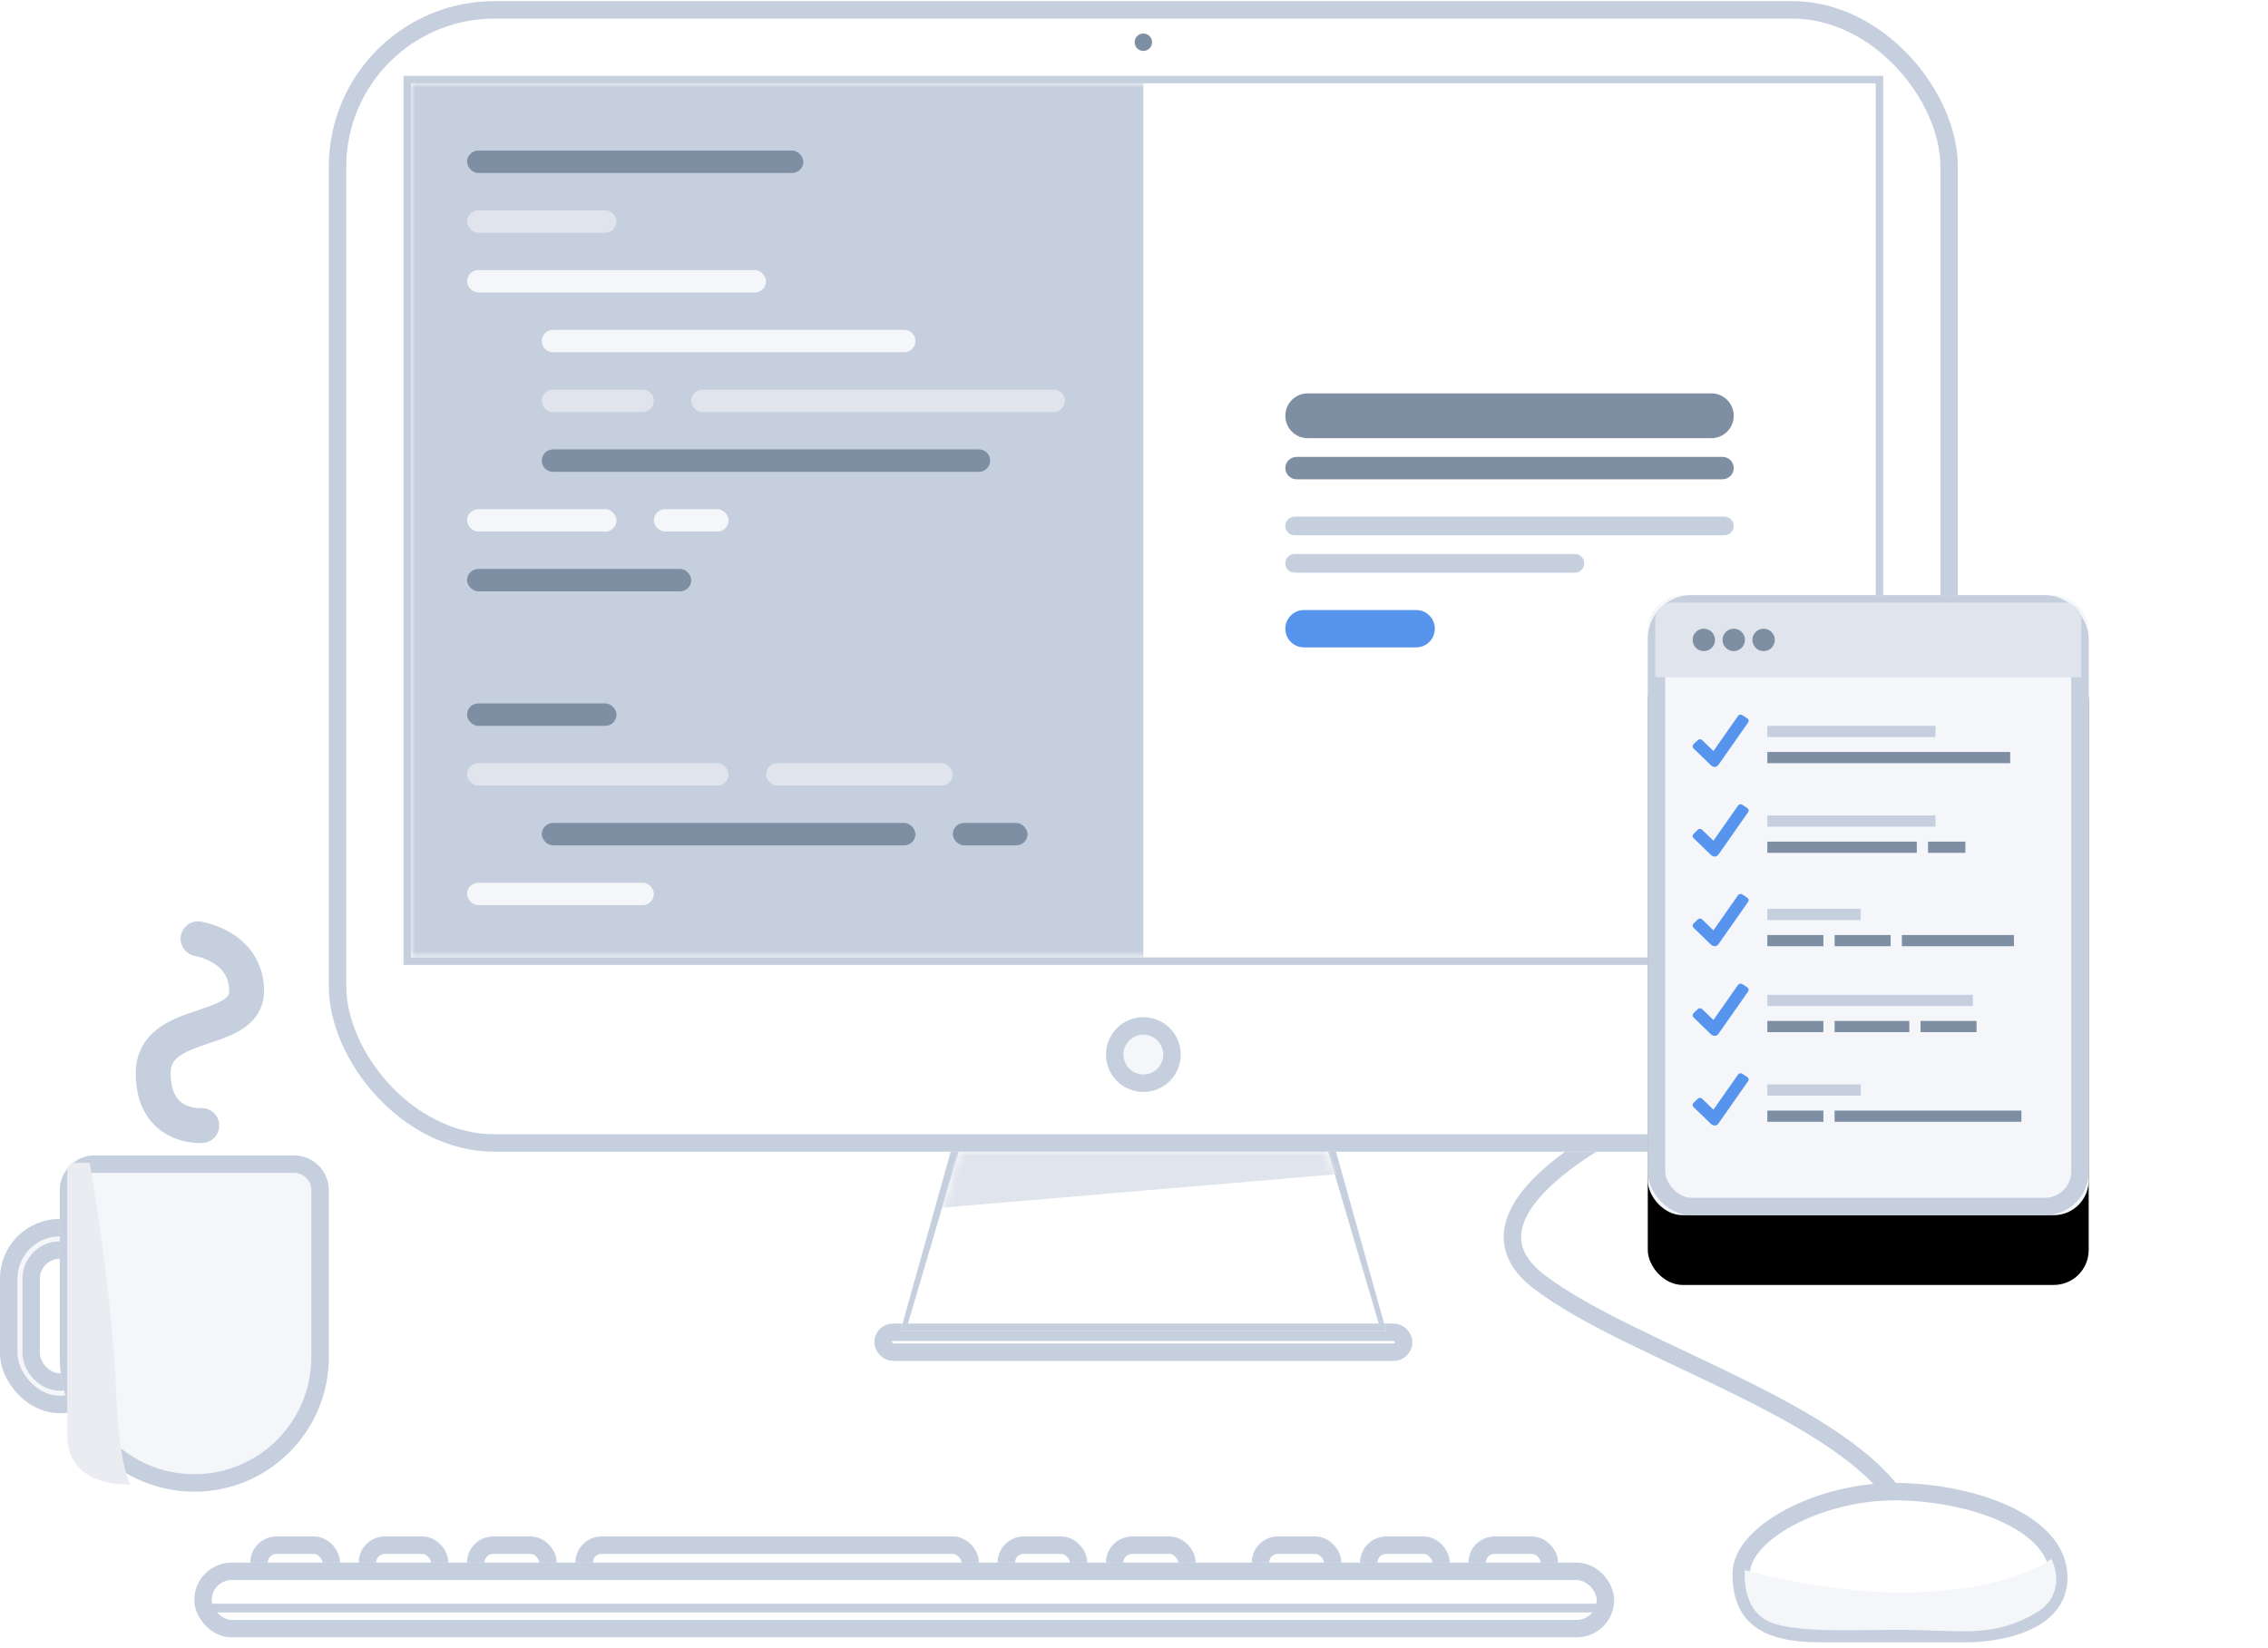 <?xml version="1.0" encoding="UTF-8"?>
<svg width="260px" height="189px" viewBox="0 0 260 189" version="1.1" xmlns="http://www.w3.org/2000/svg" xmlns:xlink="http://www.w3.org/1999/xlink">
    <!-- Generator: Sketch 45.1 (43504) - http://www.bohemiancoding.com/sketch -->
    <title>icon_iMac</title>
    <desc>Created with Sketch.</desc>
    <defs>
        <rect id="path-1" x="0" y="20.56" width="61.681" height="4.283" rx="2.142"></rect>
        <polygon id="path-2" points="8.995 0 52.686 0 58.683 21.417 2.998 21.417"></polygon>
        <polygon id="path-3" points="5.812 0 48.159 0 53.971 19.704 0 19.704"></polygon>
        <rect id="path-5" x="0" y="0" width="10.28" height="5.997" rx="2.998"></rect>
        <rect id="path-6" x="12.422" y="0" width="10.28" height="5.997" rx="2.998"></rect>
        <rect id="path-7" x="24.844" y="0" width="10.28" height="5.997" rx="2.998"></rect>
        <rect id="path-8" x="85.668" y="0" width="10.28" height="5.997" rx="2.998"></rect>
        <rect id="path-9" x="98.09" y="0" width="10.28" height="5.997" rx="2.998"></rect>
        <rect id="path-10" x="139.64" y="0" width="10.28" height="5.997" rx="2.998"></rect>
        <rect id="path-11" x="127.218" y="0" width="10.28" height="5.997" rx="2.998"></rect>
        <rect id="path-12" x="114.796" y="0" width="10.28" height="5.997" rx="2.998"></rect>
        <rect id="path-13" x="37.266" y="0" width="46.261" height="5.997" rx="2.998"></rect>
        <rect id="path-14" x="0" y="0" width="162.77" height="8.567" rx="4.283"></rect>
        <rect id="path-15" x="0" y="0" width="13.707" height="22.274" rx="6.853"></rect>
        <rect id="path-16" x="2.57" y="2.57" width="8.567" height="17.134" rx="4.283"></rect>
        <path d="M6.853,28.842 C6.853,26.634 8.645,24.844 10.854,24.844 L33.694,24.844 C35.903,24.844 37.694,26.626 37.694,28.842 L37.694,47.964 C37.694,56.486 30.792,63.395 22.274,63.395 L22.274,63.395 C13.757,63.395 6.853,56.491 6.853,47.964 L6.853,28.842 Z" id="path-17"></path>
        <rect id="path-18" x="0" y="0" width="186.757" height="131.929" rx="18"></rect>
        <rect id="path-19" x="8.567" y="8.567" width="169.624" height="101.946"></rect>
        <rect id="path-20" x="0" y="0" width="167.91" height="100.232"></rect>
        <circle id="path-22" cx="93.379" cy="120.793" r="4.283"></circle>
        <rect id="path-23" x="0" y="0" width="50.544" height="71.105" rx="4"></rect>
        <filter x="-67.3%" y="-36.6%" width="234.5%" height="195.6%" filterUnits="objectBoundingBox" id="filter-24">
            <feOffset dx="0" dy="8" in="SourceAlpha" result="shadowOffsetOuter1"></feOffset>
            <feGaussianBlur stdDeviation="10" in="shadowOffsetOuter1" result="shadowBlurOuter1"></feGaussianBlur>
            <feComposite in="shadowBlurOuter1" in2="SourceAlpha" operator="out" result="shadowBlurOuter1"></feComposite>
            <feColorMatrix values="0 0 0 0 0.773   0 0 0 0 0.812   0 0 0 0 0.871  0 0 0 0.5 0" type="matrix" in="shadowBlurOuter1"></feColorMatrix>
        </filter>
    </defs>
    <g id="Page-1" stroke="none" stroke-width="1" fill="none" fill-rule="evenodd">
        <g id="Desktop-HD" transform="translate(-200, -1223)">
            <g id="how-it-works" transform="translate(130, 1081)">
                <g id="icon_iMac" transform="translate(70, 142)">
                    <path d="M187.327,128.545 C187.327,128.545 165.537,138.626 176.432,146.968 C187.327,155.311 213.833,162.314 218.749,174.233" id="Mouse-Wire" stroke="#C5CFDE" stroke-width="2"></path>
                    <g id="Leg" transform="translate(100.232, 131.202)">
                        <g id="Substrate">
                            <use fill="#FFFFFF" fill-rule="evenodd" xlink:href="#path-1"></use>
                            <rect stroke="#C5CFDE" stroke-width="2" x="1" y="21.56" width="59.681" height="2.283" rx="1.142"></rect>
                        </g>
                        <g id="Leg-Form">
                            <use fill="#FFFFFF" fill-rule="evenodd" xlink:href="#path-2"></use>
                            <path stroke="#C5CFDE" stroke-width="2" d="M9.754,1 L4.317,20.417 L57.364,20.417 L51.928,1 L9.754,1 Z"></path>
                        </g>
                        <g id="Leg-Mask" transform="translate(3.855, 0.857)">
                            <mask id="mask-4" fill="white">
                                <use xlink:href="#path-3"></use>
                            </mask>
                            <use id="Mask" fill="#FFFFFF" xlink:href="#path-3"></use>
                            <polygon id="Path-2" fill="#E0E4EC" mask="url(#mask-4)" points="5.568 0 48.403 0 49.259 2.57 3.855 6.425"></polygon>
                        </g>
                    </g>
                    <g id="Mouse" transform="translate(199.608, 171.038)">
                        <path d="M8.995,16.277 C15.42,16.277 26.129,16.277 26.129,16.277 C26.129,16.277 36.409,16.277 36.409,9.852 C36.409,3.427 26.129,0 17.562,0 C8.995,0 6.45356962e-16,4.712 0,9.424 C0,14.135 2.57,16.277 8.995,16.277 Z" id="Path-5" stroke="#C5CFDE" stroke-width="2" fill="#FFFFFF"></path>
                        <path d="M0.428,8.995 C0.428,8.995 8.724,11.424 17.562,11.565 C26.4,11.707 32.964,9.701 35.552,7.71 C35.552,7.71 36.453,9.375 35.981,11.137 C35.509,12.898 34.404,13.674 32.554,14.564 C28.114,16.698 24.554,15.849 17.99,15.849 C12.17,15.849 5.14,16.277 2.57,14.564 C4.70179451e-14,12.85 0.428,8.995 0.428,8.995 Z" id="Path-6" fill="#F5F6FA"></path>
                    </g>
                    <g id="Keyboard" transform="translate(22.274, 176.178)">
                        <g id="Group-2" transform="translate(6.425, 0)">
                            <g id="Rectangle-5">
                                <use fill="#FFFFFF" fill-rule="evenodd" xlink:href="#path-5"></use>
                                <rect stroke="#C5CFDE" stroke-width="2" x="1" y="1" width="8.28" height="3.997" rx="1.998"></rect>
                            </g>
                            <g id="Rectangle-5-Copy">
                                <use fill="#FFFFFF" fill-rule="evenodd" xlink:href="#path-6"></use>
                                <rect stroke="#C5CFDE" stroke-width="2" x="13.422" y="1" width="8.28" height="3.997" rx="1.998"></rect>
                            </g>
                            <g id="Rectangle-5-Copy-2">
                                <use fill="#FFFFFF" fill-rule="evenodd" xlink:href="#path-7"></use>
                                <rect stroke="#C5CFDE" stroke-width="2" x="25.844" y="1" width="8.28" height="3.997" rx="1.998"></rect>
                            </g>
                            <g id="Rectangle-5-Copy-4">
                                <use fill="#FFFFFF" fill-rule="evenodd" xlink:href="#path-8"></use>
                                <rect stroke="#C5CFDE" stroke-width="2" x="86.668" y="1" width="8.28" height="3.997" rx="1.998"></rect>
                            </g>
                            <g id="Rectangle-5-Copy-5">
                                <use fill="#FFFFFF" fill-rule="evenodd" xlink:href="#path-9"></use>
                                <rect stroke="#C5CFDE" stroke-width="2" x="99.09" y="1" width="8.28" height="3.997" rx="1.998"></rect>
                            </g>
                            <g id="Rectangle-5-Copy-6">
                                <use fill="#FFFFFF" fill-rule="evenodd" xlink:href="#path-10"></use>
                                <rect stroke="#C5CFDE" stroke-width="2" x="140.64" y="1" width="8.28" height="3.997" rx="1.998"></rect>
                            </g>
                            <g id="Rectangle-5-Copy-7">
                                <use fill="#FFFFFF" fill-rule="evenodd" xlink:href="#path-11"></use>
                                <rect stroke="#C5CFDE" stroke-width="2" x="128.218" y="1" width="8.28" height="3.997" rx="1.998"></rect>
                            </g>
                            <g id="Rectangle-5-Copy-8">
                                <use fill="#FFFFFF" fill-rule="evenodd" xlink:href="#path-12"></use>
                                <rect stroke="#C5CFDE" stroke-width="2" x="115.796" y="1" width="8.28" height="3.997" rx="1.998"></rect>
                            </g>
                            <g id="Rectangle-5-Copy-3">
                                <use fill="#FFFFFF" fill-rule="evenodd" xlink:href="#path-13"></use>
                                <rect stroke="#C5CFDE" stroke-width="2" x="38.266" y="1" width="44.261" height="3.997" rx="1.998"></rect>
                            </g>
                        </g>
                        <g id="Group-3" transform="translate(0, 2.998)">
                            <g id="Rectangle-3">
                                <use fill="#FFFFFF" fill-rule="evenodd" xlink:href="#path-14"></use>
                                <rect stroke="#C5CFDE" stroke-width="2" x="1" y="1" width="160.77" height="6.567" rx="3.283"></rect>
                            </g>
                            <rect id="Rectangle-4" fill="#C5CFDE" x="0.857" y="4.712" width="161.057" height="1"></rect>
                        </g>
                    </g>
                    <g id="Сup" transform="translate(0, 107.643)">
                        <g id="Group" transform="translate(0, 32.126)">
                            <g id="Rectangle-2">
                                <use fill="#F5F6FA" fill-rule="evenodd" xlink:href="#path-15"></use>
                                <rect stroke="#C5CFDE" stroke-width="2" x="1" y="1" width="11.707" height="20.274" rx="5.853"></rect>
                            </g>
                            <g id="Rectangle-2-Copy">
                                <use fill="#FFFFFF" fill-rule="evenodd" xlink:href="#path-16"></use>
                                <rect stroke="#C5CFDE" stroke-width="2" x="3.57" y="3.57" width="6.567" height="15.134" rx="3.283"></rect>
                            </g>
                        </g>
                        <g id="Rectangle">
                            <use fill="#F5F6FA" fill-rule="evenodd" xlink:href="#path-17"></use>
                            <path stroke="#C5CFDE" stroke-width="2" d="M7.853,28.842 L7.853,47.964 C7.853,55.937 14.308,62.395 22.274,62.395 C30.239,62.395 36.694,55.935 36.694,47.964 L36.694,28.842 C36.694,27.181 35.354,25.844 33.694,25.844 L10.854,25.844 C9.197,25.844 7.853,27.187 7.853,28.842 Z"></path>
                        </g>
                        <path d="M22.702,0 C22.702,0 28.271,0.857 28.271,5.997 C28.271,11.137 17.562,8.995 17.562,15.42 C17.562,21.845 23.13,21.417 23.13,21.417" id="Path-7" stroke="#C5CFDE" stroke-width="4" stroke-linecap="round"></path>
                        <path d="M10.28,25.701 C10.28,25.701 12.85,39.836 13.349,52.672 C13.604,59.211 14.701,62.538 14.992,62.538 C15.849,62.538 7.71,63.395 7.71,56.97 L7.71,26.557 C7.71,26.557 7.71,25.701 8.567,25.701 C9.424,25.701 10.28,25.701 10.28,25.701 Z" id="Path-8" fill="#EAECF2"></path>
                    </g>
                    <g id="Monitor" transform="translate(37.694, 0.129)">
                        <g id="Mac-Form">
                            <use fill="#FFFFFF" fill-rule="evenodd" xlink:href="#path-18"></use>
                            <rect stroke="#C5CFDE" stroke-width="2" x="1" y="1" width="184.757" height="129.929" rx="18"></rect>
                        </g>
                        <g id="Screen-Form">
                            <use fill="#FFFFFF" fill-rule="evenodd" xlink:href="#path-19"></use>
                            <rect stroke="#C5CFDE" stroke-width="2" x="9.567" y="9.567" width="167.624" height="99.946"></rect>
                        </g>
                        <g id="Screen" transform="translate(9.424, 9.424)">
                            <mask id="mask-21" fill="white">
                                <use xlink:href="#path-20"></use>
                            </mask>
                            <use id="Mask" fill="#FFFFFF" xlink:href="#path-20"></use>
                            <g id="Terminal" mask="url(#mask-21)">
                                <rect id="Form" fill="#C5CFDE" x="0" y="0" width="83.955" height="100.232"></rect>
                                <g id="Lines" transform="translate(6.425, 7.71)">
                                    <rect id="Rectangle-6" fill="#E0E4EC" x="0" y="6.853" width="17.134" height="2.57" rx="1.285"></rect>
                                    <rect id="Rectangle-6-Copy-16" fill="#7E8FA4" x="0" y="0" width="38.551" height="2.57" rx="1.285"></rect>
                                    <rect id="Rectangle-6-Copy" fill="#F5F6FA" x="0" y="13.707" width="34.267" height="2.57" rx="1.285"></rect>
                                    <rect id="Rectangle-6-Copy-7" fill="#F5F6FA" x="0" y="41.121" width="17.134" height="2.57" rx="1.285"></rect>
                                    <rect id="Rectangle-6-Copy-9" fill="#7E8FA4" x="0" y="47.974" width="25.701" height="2.57" rx="1.285"></rect>
                                    <rect id="Rectangle-6-Copy-10" fill="#7E8FA4" x="0" y="63.395" width="17.134" height="2.57" rx="1.285"></rect>
                                    <rect id="Rectangle-6-Copy-11" fill="#E0E4EC" x="0" y="70.248" width="29.984" height="2.57" rx="1.285"></rect>
                                    <rect id="Rectangle-6-Copy-15" fill="#F5F6FA" x="0" y="83.955" width="21.417" height="2.57" rx="1.285"></rect>
                                    <rect id="Rectangle-6-Copy-12" fill="#E0E4EC" x="34.267" y="70.248" width="21.417" height="2.57" rx="1.285"></rect>
                                    <rect id="Rectangle-6-Copy-14" fill="#7E8FA4" x="8.567" y="77.102" width="42.834" height="2.57" rx="1.285"></rect>
                                    <rect id="Rectangle-6-Copy-13" fill="#7E8FA4" x="55.685" y="77.102" width="8.567" height="2.57" rx="1.285"></rect>
                                    <rect id="Rectangle-6-Copy-8" fill="#F5F6FA" x="21.417" y="41.121" width="8.567" height="2.57" rx="1.285"></rect>
                                    <path d="M8.567,21.845 C8.567,21.136 9.14,20.56 9.849,20.56 L50.119,20.56 C50.827,20.56 51.401,21.131 51.401,21.845 L51.401,21.845 C51.401,22.555 50.828,23.13 50.119,23.13 L9.849,23.13 C9.141,23.13 8.567,22.56 8.567,21.845 L8.567,21.845 Z" id="Rectangle-6-Copy-2" fill="#F5F6FA"></path>
                                    <path d="M8.567,35.552 C8.567,34.843 9.144,34.267 9.85,34.267 L58.685,34.267 C59.393,34.267 59.968,34.838 59.968,35.552 L59.968,35.552 C59.968,36.262 59.391,36.837 58.685,36.837 L9.85,36.837 C9.141,36.837 8.567,36.267 8.567,35.552 L8.567,35.552 Z" id="Rectangle-6-Copy-6" fill="#7E8FA4"></path>
                                    <path d="M8.567,28.699 C8.567,27.989 9.136,27.414 9.846,27.414 L20.138,27.414 C20.844,27.414 21.417,27.984 21.417,28.699 L21.417,28.699 C21.417,29.409 20.848,29.984 20.138,29.984 L9.846,29.984 C9.14,29.984 8.567,29.414 8.567,28.699 L8.567,28.699 Z" id="Rectangle-6-Copy-3" fill="#E0E4EC"></path>
                                    <path d="M25.701,28.699 C25.701,27.989 26.274,27.414 26.982,27.414 L67.253,27.414 C67.961,27.414 68.535,27.984 68.535,28.699 L68.535,28.699 C68.535,29.409 67.962,29.984 67.253,29.984 L26.982,29.984 C26.274,29.984 25.701,29.414 25.701,28.699 L25.701,28.699 Z" id="Rectangle-6-Copy-4" fill="#E0E4EC"></path>
                                </g>
                            </g>
                            <g id="Text" mask="url(#mask-21)">
                                <g transform="translate(100.232, 35.552)">
                                    <g id="Group-5" stroke-width="1" fill="none">
                                        <path d="M8.91666871e-17,2.57 C-1.729446e-14,1.151 1.146,0 2.567,0 L48.835,0 C50.252,0 51.401,1.141 51.401,2.57 L51.401,2.57 C51.401,3.989 50.255,5.14 48.835,5.14 L2.567,5.14 C1.149,5.14 1.75939889e-14,3.999 8.91666871e-17,2.57 L8.91666871e-17,2.57 Z" id="Rectangle-6-Copy-17" fill="#7E8FA4"></path>
                                        <path d="M8.91666871e-17,8.567 C-1.729446e-14,7.857 0.577,7.282 1.283,7.282 L50.118,7.282 C50.826,7.282 51.401,7.852 51.401,8.567 L51.401,8.567 C51.401,9.277 50.824,9.852 50.118,9.852 L1.283,9.852 C0.575,9.852 1.75939889e-14,9.281 8.91666871e-17,8.567 L8.91666871e-17,8.567 Z" id="Rectangle-6-Copy-18" fill="#7E8FA4"></path>
                                    </g>
                                    <g id="Group-4" stroke-width="1" fill="none" transform="translate(0, 14.135)">
                                        <path d="M8.91666871e-17,1.071 C-1.729446e-14,0.479 0.476,0 1.074,0 L50.328,0 C50.92,0 51.401,0.475 51.401,1.071 L51.401,1.071 C51.401,1.662 50.925,2.142 50.328,2.142 L1.074,2.142 C0.481,2.142 1.75939889e-14,1.666 8.91666871e-17,1.071 L8.91666871e-17,1.071 Z" id="Rectangle-6-Copy-20" fill="#C5CFDE"></path>
                                        <path d="M5.94444581e-17,5.354 C-1.152964e-14,4.763 0.484,4.283 1.063,4.283 L33.204,4.283 C33.791,4.283 34.267,4.759 34.267,5.354 L34.267,5.354 C34.267,5.946 33.783,6.425 33.204,6.425 L1.063,6.425 C0.476,6.425 1.17293259e-14,5.95 5.94444581e-17,5.354 L5.94444581e-17,5.354 Z" id="Rectangle-6-Copy-19" fill="#C5CFDE"></path>
                                    </g>
                                    <path d="M2.9722229e-17,26.986 C-5.76482001e-15,25.803 0.958,24.844 2.135,24.844 L14.998,24.844 C16.178,24.844 17.134,25.794 17.134,26.986 L17.134,26.986 C17.134,28.168 16.176,29.127 14.998,29.127 L2.135,29.127 C0.956,29.127 5.86466296e-15,28.177 2.9722229e-17,26.986 L2.9722229e-17,26.986 Z" id="Rectangle-6-Copy-21" fill="#5694ED"></path>
                                </g>
                            </g>
                        </g>
                        <g id="Apple-Logo">
                            <use fill="#F5F6FA" fill-rule="evenodd" xlink:href="#path-22"></use>
                            <circle stroke="#C5CFDE" stroke-width="2" cx="93.379" cy="120.793" r="3.283"></circle>
                        </g>
                        <circle id="Camera" fill="#7E8FA4" cx="93.379" cy="4.712" r="1"></circle>
                    </g>
                    <g id="Tablet" transform="translate(188.899, 68.235)">
                        <g id="Form">
                            <use fill="black" fill-opacity="1" filter="url(#filter-24)" xlink:href="#path-23"></use>
                            <use fill="#F5F6FA" fill-rule="evenodd" xlink:href="#path-23"></use>
                            <rect stroke="#C5CFDE" stroke-width="2" x="1" y="1" width="48.544" height="69.105" rx="4"></rect>
                        </g>
                        <g id="Rows" transform="translate(5.14, 13.707)">
                            <path d="M8.567,35.124 L14.992,35.124 L14.992,36.409 L8.567,36.409 L8.567,35.124 Z M16.277,35.124 L24.844,35.124 L24.844,36.409 L16.277,36.409 L16.277,35.124 Z M26.129,35.124 L32.554,35.124 L32.554,36.409 L26.129,36.409 L26.129,35.124 Z" id="8" fill="#7E8FA4"></path>
                            <rect id="7" fill="#C5CFDE" x="8.567" y="32.126" width="23.559" height="1.285"></rect>
                            <path d="M8.567,25.272 L14.992,25.272 L14.992,26.557 L8.567,26.557 L8.567,25.272 Z M16.277,25.272 L22.702,25.272 L22.702,26.557 L16.277,26.557 L16.277,25.272 Z M23.987,25.272 L36.837,25.272 L36.837,26.557 L23.987,26.557 L23.987,25.272 Z" id="6" fill="#7E8FA4"></path>
                            <rect id="5" fill="#C5CFDE" x="8.567" y="22.274" width="10.709" height="1.285"></rect>
                            <path d="M8.567,14.564 L25.701,14.564 L25.701,15.849 L8.567,15.849 L8.567,14.564 Z M26.986,14.564 L31.269,14.564 L31.269,15.849 L26.986,15.849 L26.986,14.564 Z" id="4" fill="#7E8FA4"></path>
                            <rect id="3" fill="#C5CFDE" x="8.567" y="11.565" width="19.275" height="1.285"></rect>
                            <rect id="2" fill="#7E8FA4" x="8.567" y="4.283" width="27.842" height="1.285"></rect>
                            <rect id="1" fill="#C5CFDE" x="8.567" y="1.285" width="19.275" height="1.285"></rect>
                            <path d="M6.272,0.437 L5.696,0.058 C5.536,-0.046 5.318,-0.006 5.211,0.147 L2.386,4.176 L1.088,2.921 C0.952,2.79 0.731,2.79 0.595,2.921 L0.102,3.398 C-0.034,3.529 -0.034,3.743 0.102,3.875 L2.098,5.806 C2.21,5.914 2.386,5.997 2.544,5.997 C2.702,5.997 2.862,5.901 2.965,5.756 L6.365,0.904 C6.473,0.752 6.432,0.541 6.272,0.437 Z" id="Fill-1" fill="#5694ED"></path>
                            <path d="M6.272,10.717 L5.696,10.338 C5.536,10.234 5.318,10.274 5.211,10.427 L2.386,14.457 L1.088,13.201 C0.952,13.07 0.731,13.07 0.595,13.201 L0.102,13.678 C-0.034,13.809 -0.034,14.023 0.102,14.155 L2.098,16.086 C2.21,16.195 2.386,16.277 2.544,16.277 C2.702,16.277 2.862,16.181 2.965,16.037 L6.365,11.185 C6.473,11.032 6.432,10.822 6.272,10.717 Z" id="Fill-1-Copy" fill="#5694ED"></path>
                            <path d="M6.272,20.997 L5.696,20.619 C5.536,20.514 5.318,20.554 5.211,20.707 L2.386,24.737 L1.088,23.481 C0.952,23.35 0.731,23.35 0.595,23.481 L0.102,23.958 C-0.034,24.09 -0.034,24.303 0.102,24.436 L2.098,26.367 C2.21,26.475 2.386,26.557 2.544,26.557 C2.702,26.557 2.862,26.461 2.965,26.317 L6.365,21.465 C6.473,21.312 6.432,21.102 6.272,20.997 Z" id="Fill-1-Copy-2" fill="#5694ED"></path>
                            <path d="M6.272,31.278 L5.696,30.899 C5.536,30.794 5.318,30.835 5.211,30.987 L2.386,35.017 L1.088,33.761 C0.952,33.63 0.731,33.63 0.595,33.761 L0.102,34.239 C-0.034,34.37 -0.034,34.583 0.102,34.716 L2.098,36.647 C2.21,36.755 2.386,36.837 2.544,36.837 C2.702,36.837 2.862,36.742 2.965,36.597 L6.365,31.745 C6.473,31.592 6.432,31.382 6.272,31.278 Z" id="Fill-1-Copy-3" fill="#5694ED"></path>
                            <path d="M8.567,45.404 L14.992,45.404 L14.992,46.689 L8.567,46.689 L8.567,45.404 Z M16.277,45.404 L37.694,45.404 L37.694,46.689 L16.277,46.689 L16.277,45.404 Z" id="8-copy" fill="#7E8FA4"></path>
                            <rect id="7-copy" fill="#C5CFDE" x="8.567" y="42.406" width="10.709" height="1.285"></rect>
                            <path d="M6.272,41.558 L5.696,41.179 C5.536,41.075 5.318,41.115 5.211,41.268 L2.386,45.297 L1.088,44.042 C0.952,43.91 0.731,43.91 0.595,44.042 L0.102,44.519 C-0.034,44.65 -0.034,44.864 0.102,44.996 L2.098,46.927 C2.21,47.035 2.386,47.118 2.544,47.118 C2.702,47.118 2.862,47.022 2.965,46.877 L6.365,42.025 C6.473,41.872 6.432,41.662 6.272,41.558 Z" id="Fill-1-Copy-4" fill="#5694ED"></path>
                        </g>
                        <g id="Dots" transform="translate(0.857, 0.857)">
                            <path d="M0,2.009 C0,0.899 0.889,0 2.005,0 L46.826,0 C47.933,0 48.831,0.901 48.831,2.009 L48.831,8.567 L0,8.567 L0,2.009 Z" id="Substrate" fill="#E0E4EC"></path>
                            <circle id="3" fill="#7E8FA4" cx="12.422" cy="4.283" r="1.285"></circle>
                            <circle id="2" fill="#7E8FA4" cx="8.995" cy="4.283" r="1.285"></circle>
                            <circle id="1" fill="#7E8FA4" cx="5.568" cy="4.283" r="1.285"></circle>
                        </g>
                    </g>
                </g>
            </g>
        </g>
    </g>
</svg>